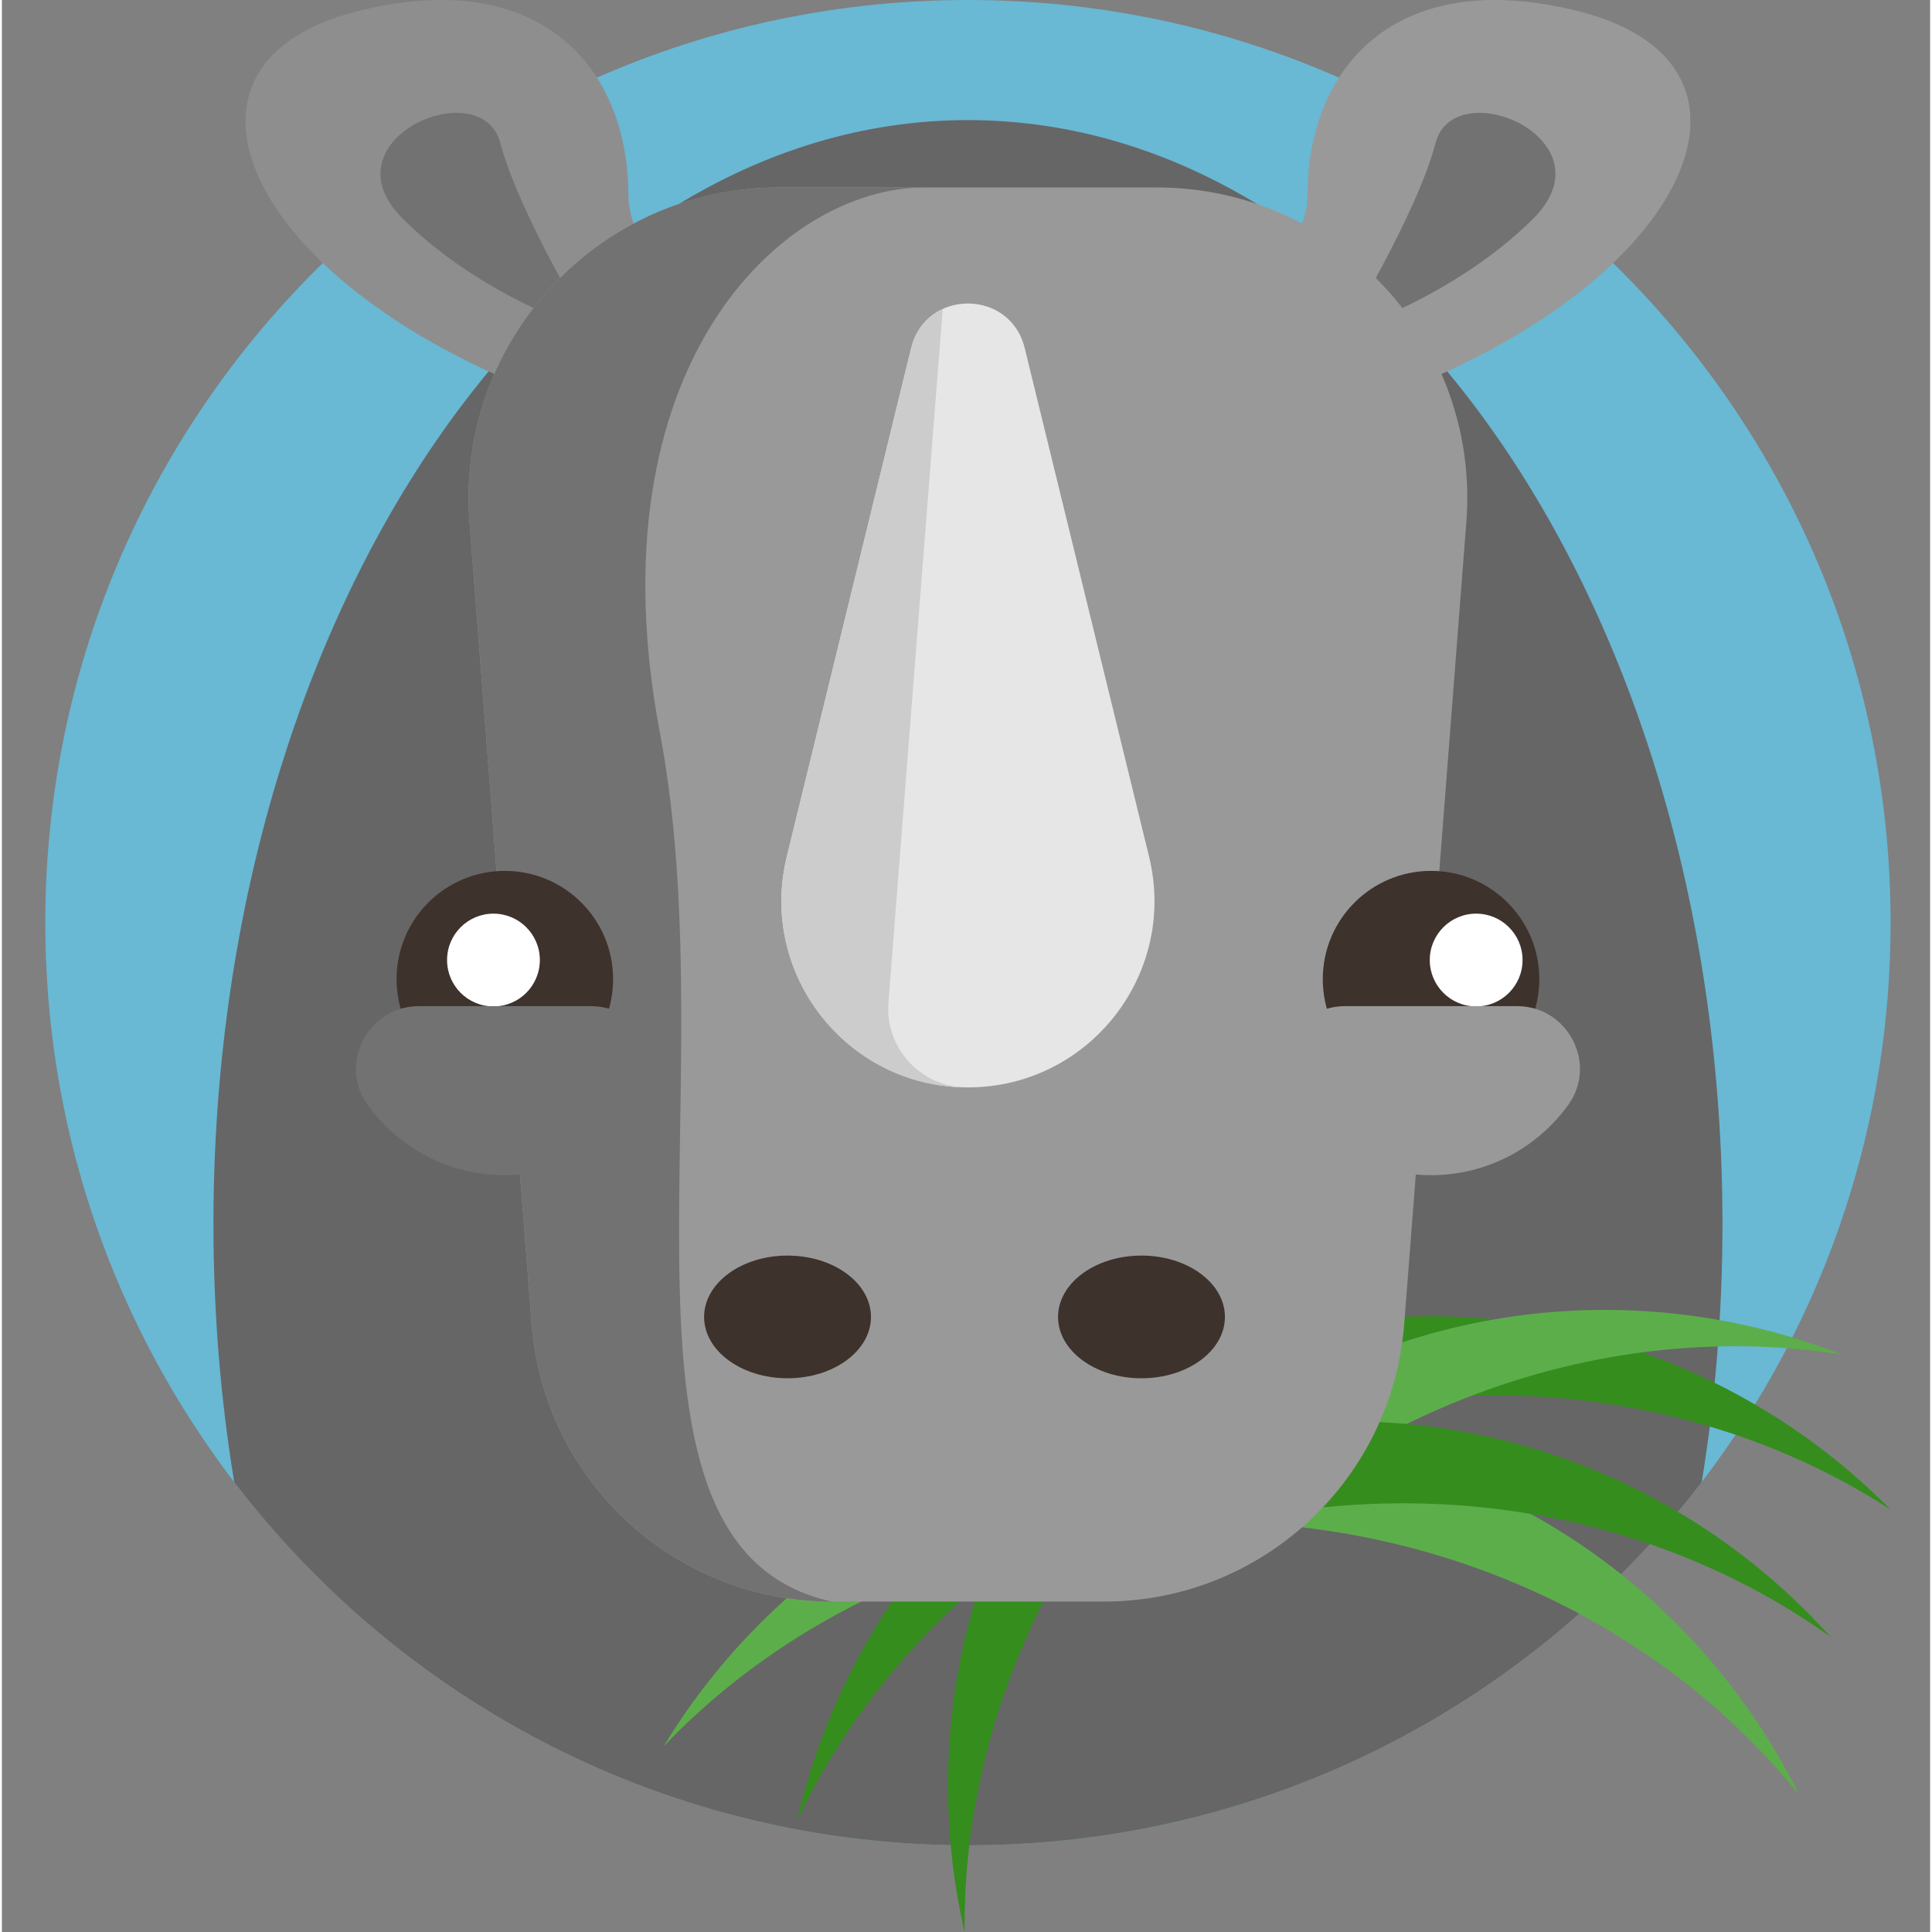 <svg height="512pt" viewBox="-11 0 511 512" width="512pt" xmlns="http://www.w3.org/2000/svg"><rect x="-11" y="0" width="511" height="512" fill="#808080" stroke="none"/><path d="m489.531 244.516c0 53.566-17.227 103.105-46.438 143.387-1.188 1.637-2.395 3.254-3.621 4.859-44.672 58.516-115.152 96.27-194.457 96.27-79.312 0-149.793-37.754-194.453-96.27-1.238-1.605-2.445-3.23-3.633-4.871-29.215-40.277-46.43-89.82-46.43-143.375 0-135.043 109.473-244.516 244.516-244.516s244.516 109.473 244.516 244.516zm0 0" fill="#69b8d4"/><path d="m444.969 324.379c0 23.551-1.906 46.449-5.496 68.383-44.672 58.516-115.152 96.27-194.457 96.27-79.312 0-149.793-37.754-194.453-96.27-3.594-21.934-5.5-44.84-5.5-68.383 0-161.57 89.523-292.551 199.953-292.551 110.434 0 199.953 130.98 199.953 292.551zm0 0" fill="#666"/><path d="m326.59 377.938c58.848-16.75 118.27-6.848 162.941 22.129-42.621-43.199-106.867-62.434-169.352-44.645-62.48 17.785-106.965 67.969-120.449 127.137 22.715-48.152 68.012-87.867 126.859-104.621zm0 0" fill="#358d1e"/><path d="m317.715 403.484c61.129 2.637 114.402 30.758 147.672 72.324-26.844-54.422-81.758-92.914-146.664-95.715-64.902-2.801-122.934 30.816-154.363 82.723 36.727-38.547 92.227-61.969 153.355-59.332zm0 0" fill="#5cae4a"/><path d="m318.746 405.113c46.922-39.266 105.227-54.422 157.824-46.152-56.52-22.094-123.027-13.496-172.852 28.195" fill="#5cae4a"/><path d="m311.961 404.023c59.574-13.941 118.457-1.23 161.703 29.828-40.523-45.168-103.781-67.426-167.039-52.625" fill="#358d1e"/><path d="m312.773 362.582c-45.68 40.703-69.164 96.176-68.645 149.418-13.629-59.133 4.566-123.68 53.07-166.898" fill="#358d1e"/><path d="m309.051 90.812s25.949-21.957 25.949-38.922c0-33.934 23.223-61.148 71.855-48.906 59.039 14.867 25.949 79.113-64.871 106.789" fill="#999"/><path d="m344.98 87.816s18.961-30.938 23.953-49.898c4.988-18.965 46.906-1 25.945 19.961-20.957 20.957-49.898 29.938-49.898 29.938zm0 0" fill="#727272"/><path d="m171.488 81.609c-7.41-7.949-16.453-19.703-16.453-29.719 0-33.934-23.223-61.148-71.859-48.906-59.035 14.867-25.949 79.113 64.871 106.789" fill="#8e8e8e"/><path d="m145.055 87.816s-18.965-30.938-23.953-49.898c-4.992-18.965-46.906-1-25.949 19.961 20.957 20.957 49.902 29.938 49.902 29.938zm0 0" fill="#727272"/><path d="m377.094 138.375-15.996 206.523-.461 5.926c-3.215 41.551-37.863 73.605-79.523 73.605h-72.195c-41.668 0-76.309-32.055-79.531-73.605l-.461-5.918-16-206.531c-3.699-47.836 34.113-88.703 82.098-88.703h99.973c47.984 0 85.812 40.867 82.098 88.703zm0 0" fill="#999"/><path d="m208.918 424.43c-41.668 0-76.309-32.055-79.531-73.605l-.461-5.918-16-206.531c-3.699-47.836 34.113-88.703 82.098-88.703h38.594c-38.594 0-88.434 48.312-70.23 144.555 18.215 96.25-19.492 215.891 45.531 230.203zm0 0" fill="#727272"/><path d="m229.969 92.238-32.957 134.777c-7.613 31.125 15.957 61.156 48.004 61.156 32.043 0 55.613-30.031 48-61.156l-32.957-134.777c-3.852-15.746-26.238-15.746-30.09 0zm0 0" fill="#e6e6e6"/><path d="m244.605 288.176c-31.836-.25-55.18-30.16-47.594-61.16l32.957-134.777c1.25-5.125 4.461-8.582 8.363-10.352l-14.387 183.77c-.941 12.078 8.559 22.43 20.66 22.52zm0 0" fill="#ccc"/><g fill="#3d322c"><path d="m219.316 349c0-8.977-9.898-16.258-22.109-16.258-12.211 0-22.113 7.281-22.113 16.258 0 8.98 9.902 16.258 22.113 16.258 12.211 0 22.109-7.277 22.109-16.258zm0 0"/><path d="m313.117 349c0-8.977-9.902-16.258-22.113-16.258-12.211 0-22.109 7.281-22.109 16.258 0 8.98 9.898 16.258 22.109 16.258 12.211 0 22.113-7.277 22.113-16.258zm0 0"/><path d="m150.977 259.484c0 15.844-12.844 28.691-28.691 28.691-15.844 0-28.691-12.848-28.691-28.691 0-15.848 12.848-28.691 28.691-28.691 15.848 0 28.691 12.844 28.691 28.691zm0 0"/></g><path d="m131.566 254.422c0 6.789-5.504 12.293-12.297 12.293-6.789 0-12.293-5.504-12.293-12.293 0-6.793 5.504-12.297 12.293-12.297 6.793 0 12.297 5.504 12.297 12.297zm0 0" fill="#fff"/><path d="m396.434 259.484c0 15.844-12.848 28.691-28.691 28.691-15.848 0-28.691-12.848-28.691-28.691 0-15.848 12.844-28.691 28.691-28.691 15.844 0 28.691 12.844 28.691 28.691zm0 0" fill="#3d322c"/><path d="m391.992 254.422c0 6.789-5.504 12.293-12.293 12.293-6.793 0-12.297-5.504-12.297-12.293 0-6.793 5.504-12.297 12.297-12.297 6.789 0 12.293 5.504 12.293 12.297zm0 0" fill="#fff"/><path d="m344.961 266.637c-13.453 0-21.449 15.254-13.582 26.168 8.133 11.285 21.391 18.629 36.363 18.629 14.973 0 28.227-7.344 36.363-18.629 7.867-10.914-.129-26.168-13.586-26.168zm0 0" fill="#999"/><path d="m99.508 266.637c-13.457 0-21.453 15.254-13.586 26.168 8.137 11.285 21.391 18.629 36.363 18.629s28.23-7.344 36.363-18.629c7.867-10.914-.129-26.168-13.582-26.168zm0 0" fill="#727272"/></svg>
